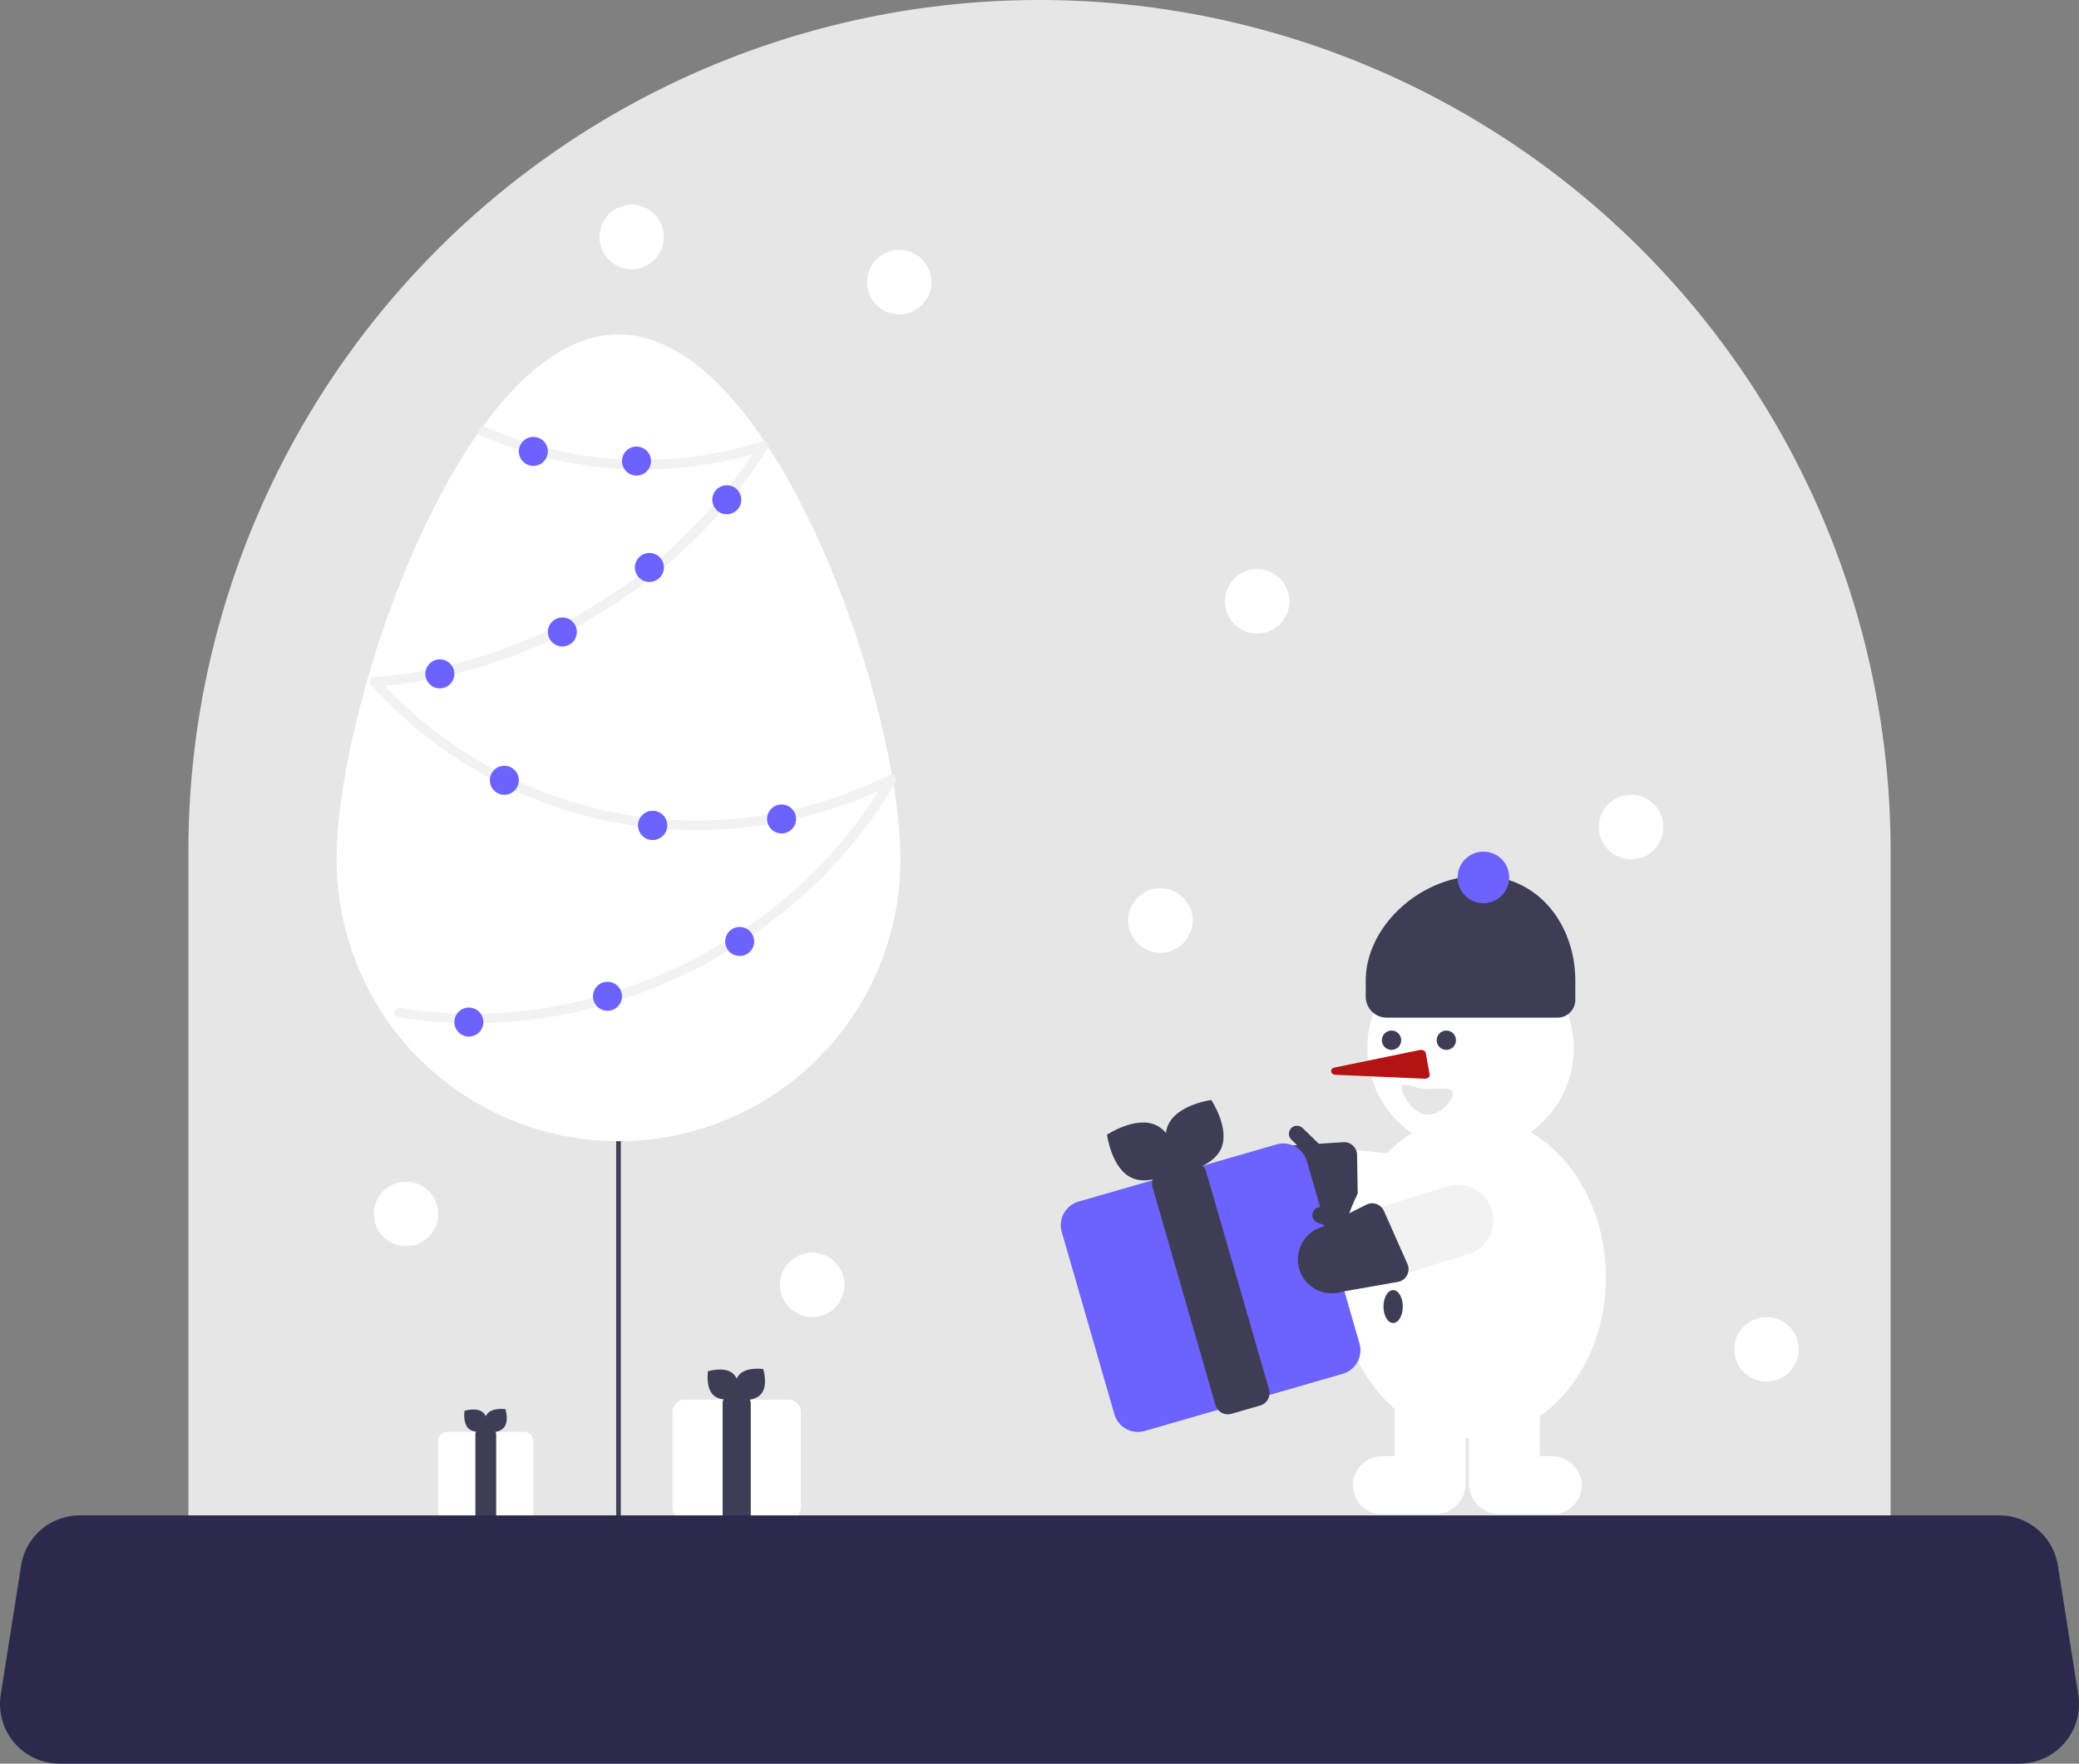 <?xml version="1.0" encoding="UTF-8" standalone="no"?>
<svg
   data-name="Layer 1"
   width="644.872"
   height="547"
   viewBox="0 0 644.872 547"
   version="1.1"
   id="svg50"
   sodipodi:docname="group-view.svg"
   inkscape:version="1.3.2 (091e20e, 2023-11-25, custom)"
   xmlns:inkscape="http://www.inkscape.org/namespaces/inkscape"
   xmlns:sodipodi="http://sodipodi.sourceforge.net/DTD/sodipodi-0.dtd"
   xmlns="http://www.w3.org/2000/svg"
   xmlns:svg="http://www.w3.org/2000/svg">
  <rect x="0" y="0" width="644.872" height="547" fill="#808080" stroke="none"/>
  <defs
     id="defs50" />
  <sodipodi:namedview
     id="namedview50"
     pagecolor="#ffffff"
     bordercolor="#666666"
     borderopacity="1.0"
     inkscape:showpageshadow="2"
     inkscape:pageopacity="0.0"
     inkscape:pagecheckerboard="0"
     inkscape:deskcolor="#d1d1d1"
     inkscape:zoom="1.5009141"
     inkscape:cx="322.13703"
     inkscape:cy="220.19915"
     inkscape:window-width="1920"
     inkscape:window-height="1017"
     inkscape:window-x="-8"
     inkscape:window-y="-8"
     inkscape:window-maximized="1"
     inkscape:current-layer="svg50" />
  <path
     d="M864,665.5H336V440.5a264,264,0,0,1,528,0Z"
     transform="translate(-277.564 -176.5)"
     fill="#e6e6e6"
     id="path1" />
  <path
     d="M469.415,655.606a.719.719,0,0,0,.719-.719V353.599a.719.719,0,0,0-1.438,0V654.888A.719.719,0,0,0,469.415,655.606Z"
     transform="translate(-277.564 -176.5)"
     fill="#3f3d56"
     id="path2" />
  <path
     d="M469.415,411.765a.717.717,0,0,0,.508-.211L504.536,376.966a.719.719,0,0,0-1.017-1.016l-34.612,34.588a.719.719,0,0,0,.508,1.227Z"
     transform="translate(-277.564 -176.5)"
     fill="#3f3d56"
     id="path3" />
  <path
     d="M469.415,471.644a.719.719,0,0,0,.508-1.227L411.96,412.493a.719.719,0,0,0-1.017,1.016l57.964,57.925A.717.717,0,0,0,469.415,471.644Z"
     transform="translate(-277.564 -176.5)"
     fill="#3f3d56"
     id="path4" />
  <path
     d="M556.864,442.999c0-48.264-39.152-162.791-87.448-162.791s-87.448,114.527-87.448,162.791a87.448,87.448,0,0,0,174.896,0Z"
     transform="translate(-277.564 -176.5)"
     fill="#fff"
     id="path5" />
  <path
     d="M426.707,311.588a125.554,125.554,0,0,0,68.862,9.149,121.118,121.118,0,0,0,19.17-4.481l-1.694-2.204a153.022,153.022,0,0,1-38.048,41.369,159.231,159.231,0,0,1-50.04,25.283,149.989,149.989,0,0,1-31.166,5.809,1.521,1.521,0,0,0-1.061,2.561,137.52,137.52,0,0,0,54.59,36.756A136.516,136.516,0,0,0,554.78,419.539l-2.052-2.052a144.154,144.154,0,0,1-47.667,49.384A153.187,153.187,0,0,1,440.465,489.977a139.484,139.484,0,0,1-38.745-.904c-1.889-.316-2.7,2.575-.798,2.893a147.359,147.359,0,0,0,69.793-5.575,156.562,156.562,0,0,0,60.163-36.081,142.338,142.338,0,0,0,24.439-31.309,1.512,1.512,0,0,0-2.052-2.052A134.481,134.481,0,0,1,484.945,430.727a133.62,133.62,0,0,1-90.094-43.775l-1.061,2.561a156.937,156.937,0,0,0,55.393-14.951A161.56,161.56,0,0,0,495.774,341.038a153.785,153.785,0,0,0,19.861-25.471,1.515,1.515,0,0,0-1.694-2.204,122.177,122.177,0,0,1-67.477,1.928,118.91,118.91,0,0,1-18.243-6.294c-1.751-.77-3.279,1.814-1.514,2.59Z"
     transform="translate(-277.564 -176.5)"
     fill="#f2f2f2"
     id="path6" />
  <circle
     cx="165.436"
     cy="140"
     r="4.5"
     fill="#6c63ff"
     id="circle6" />
  <circle
     cx="197.436"
     cy="143"
     r="4.5"
     fill="#6c63ff"
     id="circle7" />
  <circle
     cx="225.436"
     cy="155"
     r="4.5"
     fill="#6c63ff"
     id="circle8" />
  <circle
     cx="201.436"
     cy="176"
     r="4.5"
     fill="#6c63ff"
     id="circle9" />
  <circle
     cx="174.436"
     cy="196"
     r="4.5"
     fill="#6c63ff"
     id="circle10" />
  <circle
     cx="136.436"
     cy="209"
     r="4.5"
     fill="#6c63ff"
     id="circle11" />
  <circle
     cx="156.436"
     cy="242"
     r="4.5"
     fill="#6c63ff"
     id="circle12" />
  <circle
     cx="202.436"
     cy="256"
     r="4.5"
     fill="#6c63ff"
     id="circle13" />
  <circle
     cx="202.436"
     cy="256"
     r="4.5"
     fill="#6c63ff"
     id="circle14" />
  <circle
     cx="242.436"
     cy="254"
     r="4.5"
     fill="#6c63ff"
     id="circle15" />
  <circle
     cx="229.436"
     cy="292"
     r="4.5"
     fill="#6c63ff"
     id="circle16" />
  <circle
     cx="188.436"
     cy="309"
     r="4.5"
     fill="#6c63ff"
     id="circle17" />
  <circle
     cx="145.436"
     cy="317"
     r="4.5"
     fill="#6c63ff"
     id="circle18" />
  <circle
     cx="195.936"
     cy="73.5"
     r="10"
     fill="#fff"
     id="circle19" />
  <circle
     cx="505.936"
     cy="256.5"
     r="10"
     fill="#fff"
     id="circle20" />
  <circle
     cx="125.936"
     cy="376.5"
     r="10"
     fill="#fff"
     id="circle21" />
  <circle
     cx="278.936"
     cy="87.5"
     r="10"
     fill="#fff"
     id="circle22" />
  <circle
     cx="547.936"
     cy="418.5"
     r="10"
     fill="#fff"
     id="circle23" />
  <circle
     cx="359.936"
     cy="285.5"
     r="10"
     fill="#fff"
     id="circle24" />
  <circle
     cx="389.936"
     cy="186.5"
     r="10"
     fill="#fff"
     id="circle25" />
  <circle
     cx="251.936"
     cy="398.5"
     r="10"
     fill="#fff"
     id="circle26" />
  <path
     d="M722.695,646.128h-16.5a9.036,9.036,0,0,1-6.568-2.846,8.931,8.931,0,0,1-2.413-6.752,9.171,9.171,0,0,1,9.272-8.402h3.709v-20h22v28.5A9.511,9.511,0,0,1,722.695,646.128Z"
     transform="translate(-277.564 -176.5)"
     fill="#fff"
     id="path26" />
  <path
     d="M717.417,557.232,697.516,555.238a11,11,0,0,1,2.193-21.891l19.9,1.994a11,11,0,0,1,5.868,19.46,11.112,11.112,0,0,1-1.584,1.083A10.922,10.922,0,0,1,717.417,557.232Z"
     transform="translate(-277.564 -176.5)"
     fill="#fff"
     id="path27" />
  <path
     d="M667.27,541.152l0-0a10.5,10.5,0,0,1,11.494-9.401l1.143-.074-1.765-1.71a2.5,2.5,0,1,1,3.479-3.591l5.022,4.866,7.599-.49a4,4,0,0,1,4.257,3.925l.299,17.981a4,4,0,0,1-4.899,3.964l-17.229-3.976A10.5,10.5,0,0,1,667.27,541.152Z"
     transform="translate(-277.564 -176.5)"
     fill="#3f3d56"
     id="path28" />
  <ellipse
     cx="456.631"
     cy="396.128"
     rx="41.5"
     ry="50"
     fill="#fff"
     id="ellipse28" />
  <ellipse
     cx="433.131"
     cy="391.028"
     rx="3"
     ry="5.1"
     fill="#3f3d56"
     id="ellipse29" />
  <ellipse
     cx="432.131"
     cy="405.228"
     rx="3"
     ry="5.1"
     fill="#3f3d56"
     id="ellipse30" />
  <circle
     cx="456.131"
     cy="325.128"
     r="32"
     fill="#fff"
     id="circle30" />
  <path
     d="M760.695,492.128h-53a6.507,6.507,0,0,1-6.5-6.5v-5c0-16.843,17.051-32.5,35.5-32.5s29.5,15.657,29.5,32.5v6A5.506,5.506,0,0,1,760.695,492.128Z"
     transform="translate(-277.564 -176.5)"
     fill="#3f3d56"
     id="path30" />
  <circle
     cx="460.131"
     cy="272.128"
     r="8"
     fill="#6c63ff"
     id="circle31" />
  <circle
     cx="448.631"
     cy="322.628"
     r="3"
     fill="#3f3d56"
     id="circle32" />
  <circle
     cx="431.631"
     cy="322.628"
     r="3"
     fill="#3f3d56"
     id="circle33" />
  <path
     d="M759.195,646.128h-16.5a9.511,9.511,0,0,1-9.5-9.5v-28.5h22v20H758.904a9.171,9.171,0,0,1,9.272,8.402,8.931,8.931,0,0,1-2.413,6.752A9.036,9.036,0,0,1,759.195,646.128Z"
     transform="translate(-277.564 -176.5)"
     fill="#fff"
     id="path33" />
  <path
     d="M719.537,511.06c-.029,0-.057-0-.086-.002l-27.594-1.207a1.361,1.361,0,0,1-1.406-1.028c-.077-.573.376-1.077,1.102-1.227l26.384-5.43a1.902,1.902,0,0,1,1.217.151,1.162,1.162,0,0,1,.658.799l1.21,6.636a.981.981,0,0,1-.382.936A1.734,1.734,0,0,1,719.537,511.06Z"
     transform="translate(-277.564 -176.5)"
     fill="#ff6584"
     id="path34"
     style="fill:#b31312;fill-opacity:1" />
  <path
     d="M720.334,514.245c-4.135,0-8.012-2.632-8.012-.428s3.877,8.411,8.012,8.411,7.862-4.353,7.862-6.558S724.469,514.245,720.334,514.245Z"
     transform="translate(-277.564 -176.5)"
     fill="#e6e6e6"
     id="path35" />
  <path
     d="M694.058,602.59l-61.42,17.729a7.612,7.612,0,0,1-9.413-5.196l-16.318-56.534a7.612,7.612,0,0,1,5.196-9.413l61.42-17.729a7.612,7.612,0,0,1,9.413,5.196L699.254,593.177A7.612,7.612,0,0,1,694.058,602.59Z"
     transform="translate(-277.564 -176.5)"
     fill="#6c63ff"
     id="path36" />
  <path
     d="M668.454,612.424l-8.91,2.572a4.029,4.029,0,0,1-4.983-2.751L635.064,544.702a4.029,4.029,0,0,1,2.751-4.983l8.91-2.572a4.029,4.029,0,0,1,4.983,2.751l19.496,67.543A4.029,4.029,0,0,1,668.454,612.424Z"
     transform="translate(-277.564 -176.5)"
     fill="#3f3d56"
     id="path37" />
  <path
     d="M636.068,525.438c6.289,2.871,7.651,13.383,7.651,13.383s-8.835,5.857-15.124,2.986-7.651-13.383-7.651-13.383S629.779,522.567,636.068,525.438Z"
     transform="translate(-277.564 -176.5)"
     fill="#3f3d56"
     id="path38" />
  <path
     d="M656.314,532.778c-2.851,6.298-13.359,7.693-13.359,7.693s-5.885-8.817-3.034-15.115S653.28,517.663,653.28,517.663,659.165,526.479,656.314,532.778Z"
     transform="translate(-277.564 -176.5)"
     fill="#3f3d56"
     id="path39" />
  <path
     d="M733.058,565.463,713.959,571.397a11,11,0,0,1-6.528-21.01l19.099-5.934a11,11,0,0,1,13,15.625,11.112,11.112,0,0,1-1.035,1.615A10.921,10.921,0,0,1,733.058,565.463Z"
     transform="translate(-277.564 -176.5)"
     fill="#f2f2f2"
     id="path40" />
  <path
     d="M680.614,570.238l0,0a10.5,10.5,0,0,1,6.912-13.143l1.024-.514-2.292-.885a2.5,2.5,0,1,1,1.801-4.664l6.524,2.519,6.804-3.418a4,4,0,0,1,5.452,1.952L714.133,568.522a4,4,0,0,1-2.962,5.562l-17.414,3.066A10.5,10.5,0,0,1,680.614,570.238Z"
     transform="translate(-277.564 -176.5)"
     fill="#3f3d56"
     id="path41" />
  <path
     d="M522.163,647.874H489.986a3.831,3.831,0,0,1-3.827-3.827V614.43a3.831,3.831,0,0,1,3.827-3.827h32.177a3.831,3.831,0,0,1,3.827,3.827v29.618A3.831,3.831,0,0,1,522.163,647.874Z"
     transform="translate(-277.564 -176.5)"
     fill="#fff"
     id="path42" />
  <path
     d="M508.409,649.055h-4.668a2.028,2.028,0,0,1-2.026-2.026V611.644a2.028,2.028,0,0,1,2.026-2.026h4.668a2.028,2.028,0,0,1,2.026,2.026v35.385A2.028,2.028,0,0,1,508.409,649.055Z"
     transform="translate(-277.564 -176.5)"
     fill="#3f3d56"
     id="path43" />
  <path
     d="M504.889,602.469c2.641,2.266,1.832,7.54,1.832,7.54s-5.09,1.599-7.731-.667-1.832-7.54-1.832-7.54S502.248,600.202,504.889,602.469Z"
     transform="translate(-277.564 -176.5)"
     fill="#3f3d56"
     id="path44" />
  <path
     d="M513.655,608.844c-2.258,2.648-7.534,1.856-7.534,1.856s-1.615-5.085.643-7.733,7.534-1.856,7.534-1.856S515.914,606.196,513.655,608.844Z"
     transform="translate(-277.564 -176.5)"
     fill="#3f3d56"
     id="path45" />
  <path
     d="M440.157,648.181H416.333A2.837,2.837,0,0,1,413.5,645.347V623.419a2.837,2.837,0,0,1,2.833-2.833H440.157a2.837,2.837,0,0,1,2.833,2.833v21.928A2.837,2.837,0,0,1,440.157,648.181Z"
     transform="translate(-277.564 -176.5)"
     fill="#fff"
     id="path46" />
  <path
     d="M429.973,649.055H426.517a1.502,1.502,0,0,1-1.5-1.5V621.357a1.502,1.502,0,0,1,1.5-1.5H429.973a1.502,1.502,0,0,1,1.5,1.5v26.199A1.502,1.502,0,0,1,429.973,649.055Z"
     transform="translate(-277.564 -176.5)"
     fill="#3f3d56"
     id="path47" />
  <path
     d="M427.367,614.563c1.955,1.678,1.356,5.583,1.356,5.583s-3.769,1.184-5.724-.494-1.356-5.583-1.356-5.583S425.412,612.885,427.367,614.563Z"
     transform="translate(-277.564 -176.5)"
     fill="#3f3d56"
     id="path48" />
  <path
     d="M433.858,619.283c-1.672,1.96-5.578,1.374-5.578,1.374s-1.196-3.765.476-5.725,5.578-1.374,5.578-1.374S435.53,617.323,433.858,619.283Z"
     transform="translate(-277.564 -176.5)"
     fill="#3f3d56"
     id="path49" />
  <path
     d="M903.935,723.5H296.065a18.5,18.5,0,0,1-18.274-21.385l6.316-40A18.413,18.413,0,0,1,302.381,646.5H897.619a18.414,18.414,0,0,1,18.274,15.615l6.316,40A18.5,18.5,0,0,1,903.935,723.5Z"
     transform="translate(-277.564 -176.5)"
     fill="#3f3d56"
     id="path50"
     style="fill:#2b2a4c;fill-opacity:1" />
</svg>
